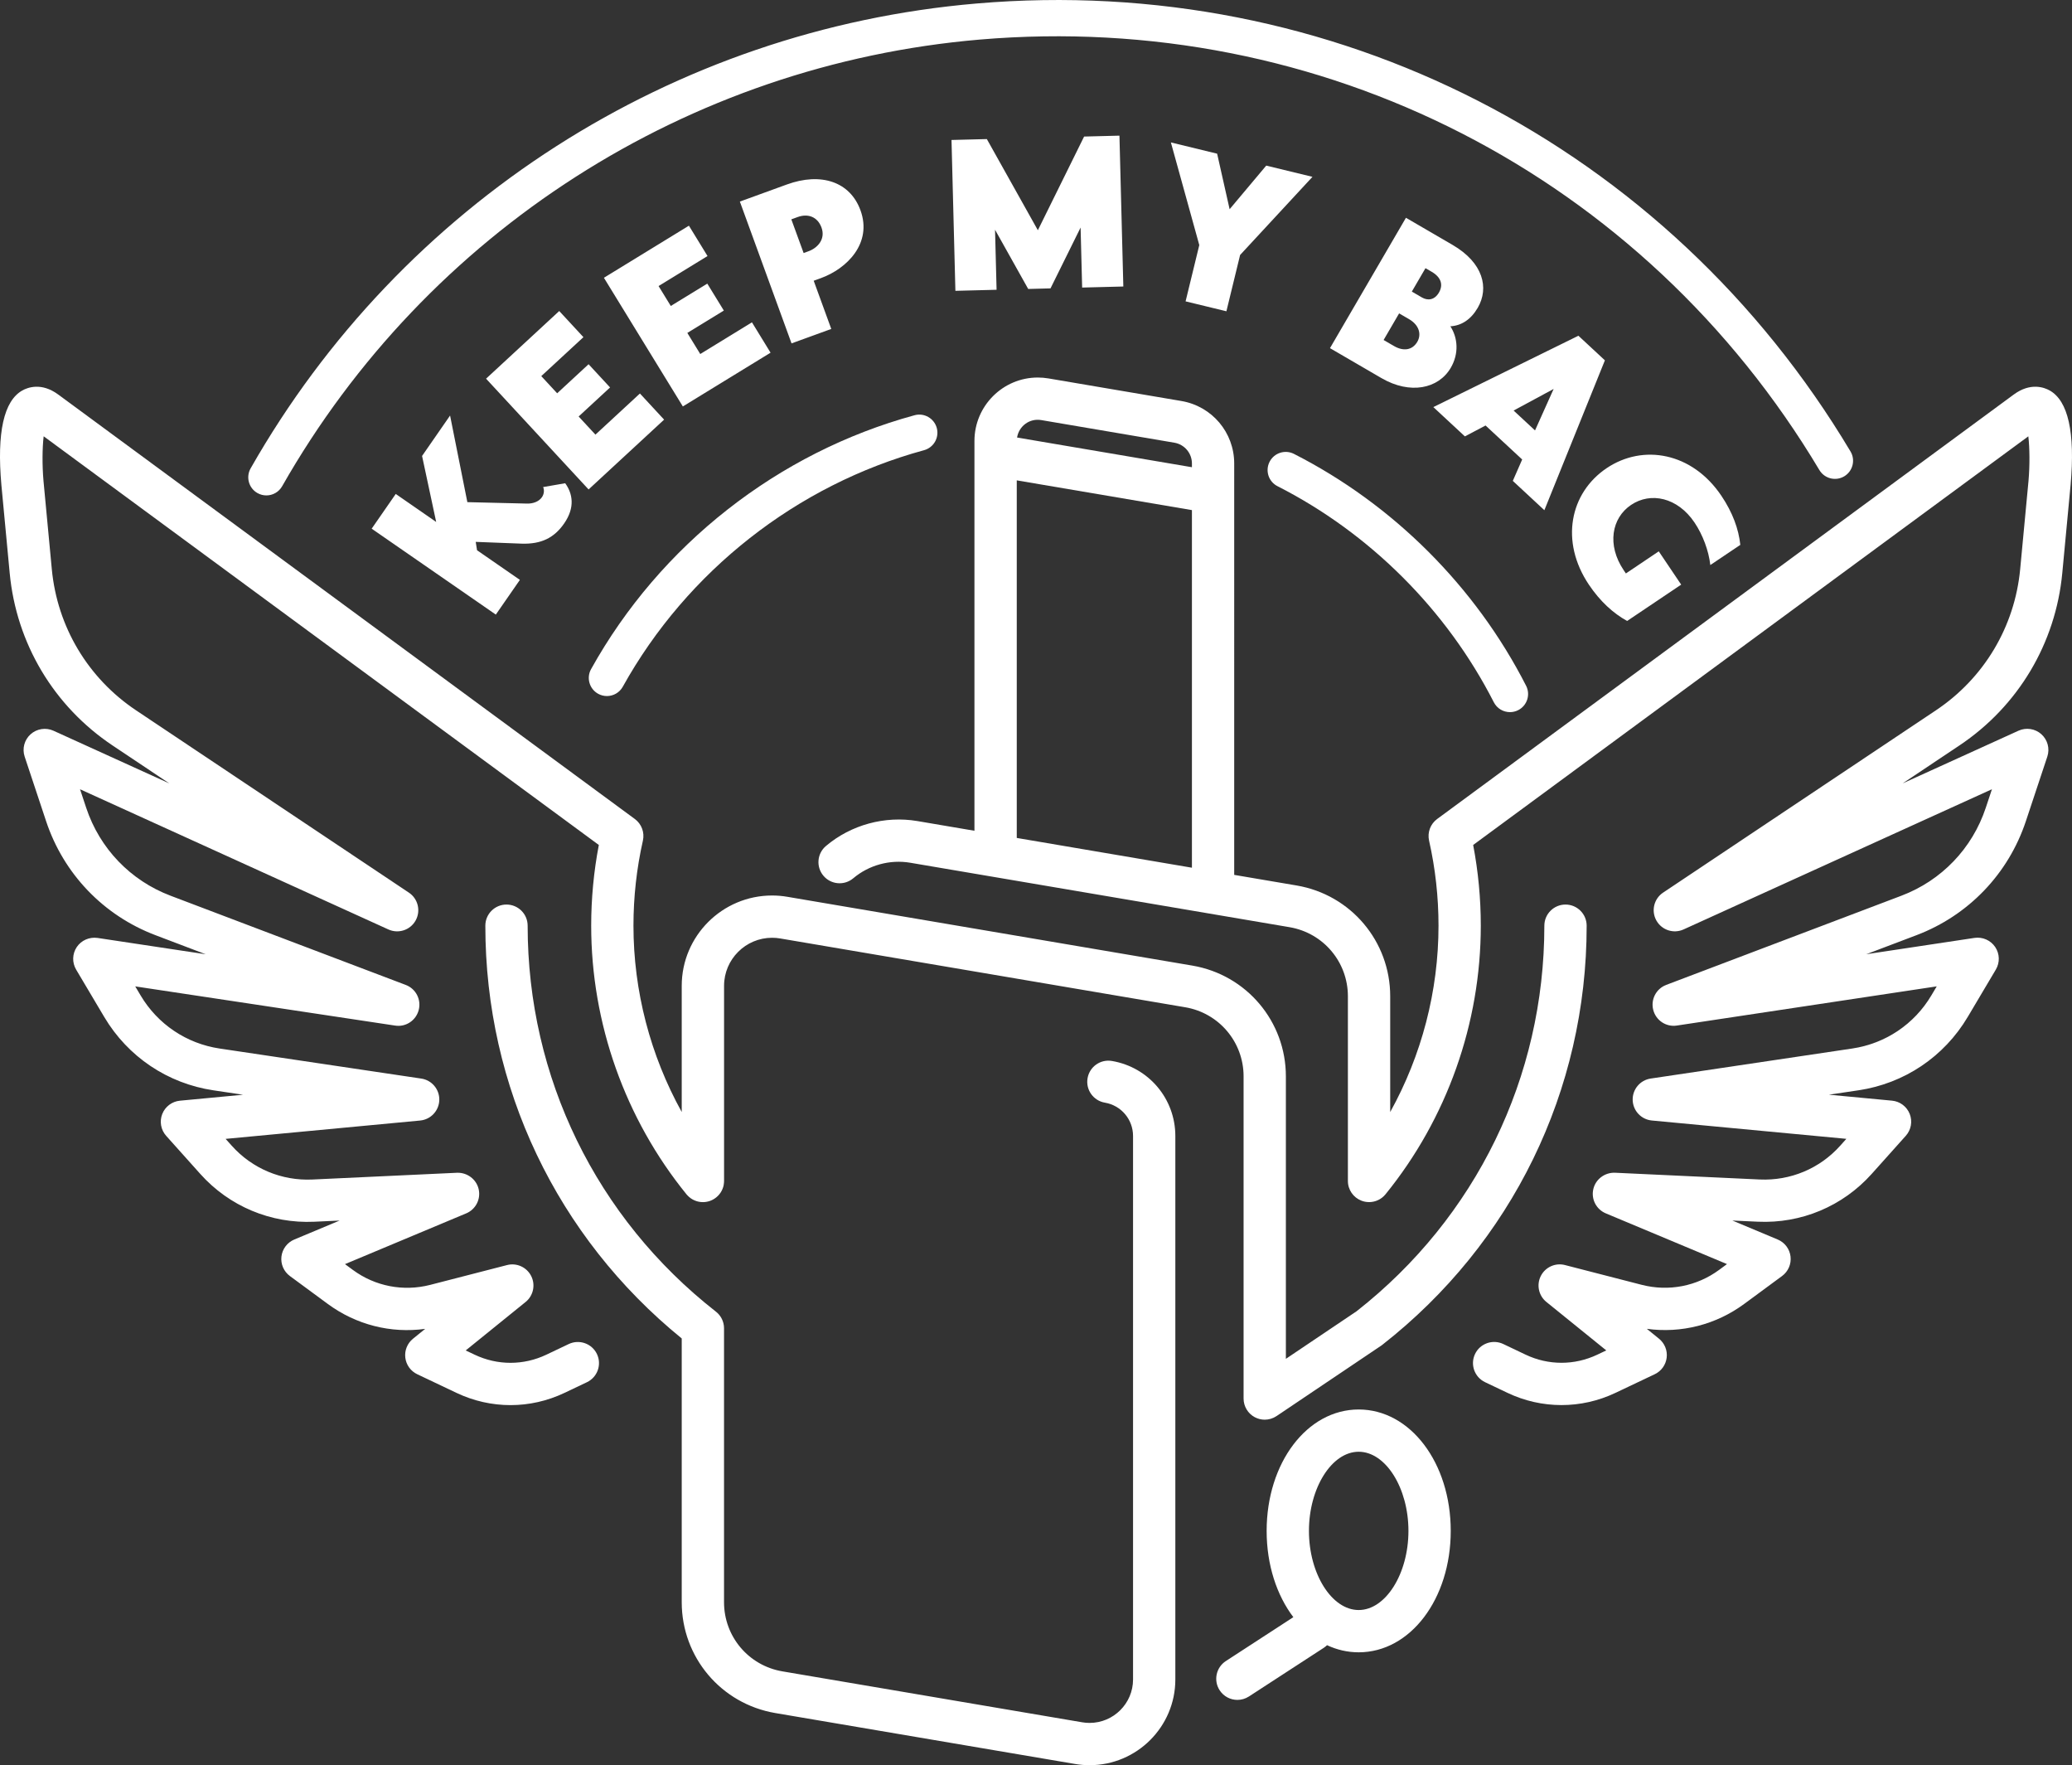 <svg xmlns="http://www.w3.org/2000/svg" width="236" height="201" fill="none" viewBox="0 0 236 201">
    <rect x="0" y="0" width="236" height="201" fill="#333333" stroke="none"/>
    <path fill="#fff" d="M68.126 78.999c.318.176.66.259 1.001.259.726 0 1.43-.382 1.807-1.061 7.322-13.17 19.83-22.986 34.315-26.934 1.1-.3 1.749-1.434 1.449-2.533-.3-1.1-1.443-1.75-2.535-1.447-15.554 4.238-28.98 14.774-36.84 28.91-.553.996-.193 2.251.803 2.806zM145.506 55.361c10.526 5.351 19.275 14.09 24.638 24.602.365.716 1.089 1.126 1.841 1.126.316 0 .636-.073.936-.225 1.016-.518 1.42-1.76.903-2.775-5.755-11.283-15.146-20.66-26.443-26.406-1.016-.518-2.259-.114-2.777.902-.519 1.016-.115 2.258.902 2.776z"/>
    <path fill="#fff" d="M233.455 44.461c-.59-.333-2.168-.95-4.087.462l-65.675 48.333c-.771.568-1.132 1.534-.922 2.467.714 3.16 1.075 6.416 1.075 9.68 0 7.449-1.922 14.771-5.502 21.225v-13.185c0-6.259-4.484-11.566-10.662-12.615l-7.106-1.207V52.78c0-3.533-2.529-6.526-6.015-7.118l-15.131-2.57c-.406-.069-.817-.104-1.224-.104-3.979 0-7.217 3.241-7.217 7.223v44.386l-6.505-1.105c-3.7-.622-7.545.423-10.409 2.84-1.016.857-1.144 2.374-.285 3.39.857 1.015 2.377 1.144 3.394.287 1.79-1.51 4.186-2.161 6.494-1.77l43.196 7.337c3.854.654 6.651 3.963 6.651 7.869v21.03c0 1.015.629 1.881 1.517 2.234.004.001.01.003.014.006.067.026.134.049.203.069l.048.012c.058.016.116.03.175.042l.086.013c.048.007.094.014.142.018.048.005.095.006.145.008.027.001.053.004.079.004h.009c.698-.001 1.391-.305 1.865-.889 7-8.612 10.854-19.474 10.854-30.588 0-3.089-.293-6.172-.869-9.189l63.232-46.532c.155 1.316.177 3.286.021 5.068l-.948 10.05c-.617 6.558-4.116 12.42-9.597 16.081l-31.077 20.76c-1.043.698-1.376 2.076-.765 3.171.611 1.095 1.959 1.54 3.102 1.019l35.121-15.964-.703 2.112c-1.538 4.632-5.039 8.281-9.605 10.012l-26.792 10.157c-1.152.437-1.788 1.669-1.476 2.859.311 1.191 1.47 1.961 2.69 1.77l29.597-4.462-.61 1.027c-1.947 3.283-5.232 5.486-9.007 6.049l-22.962 3.421c-1.204.178-2.084 1.229-2.053 2.445.034 1.217.97 2.217 2.182 2.332l22.156 2.088-.705.788c-2.331 2.604-5.674 3.998-9.164 3.841l-16.492-.77c-1.155-.036-2.205.737-2.462 1.875-.258 1.139.341 2.297 1.418 2.749l13.809 5.779-.896.66c-2.539 1.869-5.75 2.487-8.804 1.704l-8.753-2.255c-1.097-.285-2.243.237-2.753 1.248-.51 1.011-.245 2.24.635 2.953l6.823 5.52-1.03.488c-2.59 1.229-5.562 1.229-8.155-.004l-2.553-1.215c-1.198-.567-2.638-.061-3.21 1.139-.572 1.2-.062 2.636 1.14 3.208l2.553 1.215c1.954.929 4.053 1.393 6.153 1.393 2.093 0 4.188-.461 6.138-1.386l4.486-2.128c.747-.355 1.26-1.068 1.358-1.889.099-.821-.233-1.634-.875-2.155l-1.387-1.124c3.913.535 7.872-.464 11.094-2.838l4.313-3.177c.698-.513 1.065-1.364.962-2.222-.103-.861-.661-1.598-1.462-1.934l-5.163-2.161 2.889.134c4.949.228 9.677-1.754 12.978-5.441l3.887-4.341c.605-.677.779-1.637.447-2.484-.331-.845-1.111-1.433-2.016-1.517l-7.189-.678 3.371-.503c5.216-.774 9.75-3.821 12.441-8.353l3.2-5.392c.475-.799.446-1.801-.074-2.572-.521-.772-1.441-1.17-2.357-1.035l-12.325 1.858 5.712-2.165c5.926-2.247 10.471-6.984 12.469-12.994l2.44-7.343c.301-.91.036-1.91-.677-2.55-.711-.638-1.737-.794-2.608-.399l-13.195 5.999 6.469-4.321c6.692-4.471 10.961-11.626 11.716-19.632l.949-10.065c.526-5.932-.278-9.542-2.389-10.726zm-114.833 3.377l15.133 2.571c1.162.197 2.005 1.196 2.005 2.371v.421l-19.916-3.381c.206-1.274 1.397-2.225 2.778-1.982zm-2.813 6.86l19.951 3.387v40.72l-19.951-3.39V54.699z"/>
    <path fill="#fff" d="M141.644 122.565v36.685c0 .889.491 1.707 1.276 2.125.355.188.745.282 1.132.282.47 0 .94-.139 1.346-.411l11.856-7.977c.009-.006.016-.012.025-.016l.013-.009c.007-.004.011-.01.019-.014.04-.028.081-.056.121-.087 14.8-11.578 23.288-28.977 23.288-47.737 0-1.33-1.079-2.407-2.409-2.407-1.33 0-2.41 1.077-2.41 2.407 0 17.246-7.793 33.243-21.385 43.903l-8.055 5.419v-32.163c0-6.26-4.484-11.567-10.662-12.616l-46.13-7.834c-.566-.097-1.147-.146-1.728-.146-5.675 0-10.292 4.613-10.292 10.283v14.369c-3.577-6.453-5.498-13.772-5.498-21.216 0-3.267.362-6.524 1.075-9.68.212-.933-.15-1.903-.921-2.469L6.63 44.923c-1.918-1.413-3.498-.794-4.086-.462C.435 45.645-.37 49.255.156 55.201l.948 10.052c.753 8.008 5.024 15.163 11.716 19.632l6.468 4.321-13.195-5.998c-.87-.395-1.896-.238-2.608.4-.712.64-.978 1.64-.676 2.548l2.44 7.343c1.996 6.012 6.542 10.748 12.47 12.993l5.71 2.167-12.325-1.859c-.917-.128-1.837.265-2.357 1.035-.52.772-.549 1.773-.074 2.573l3.2 5.391c2.69 4.532 7.224 7.579 12.44 8.354l3.373.502-7.19.679c-.903.084-1.684.673-2.016 1.517-.332.847-.158 1.806.448 2.484l3.887 4.341c3.3 3.687 8.037 5.668 12.978 5.441l2.889-.135-5.164 2.161c-.8.336-1.357 1.073-1.462 1.934-.102.86.266 1.71.962 2.222l4.315 3.177c3.222 2.376 7.181 3.376 11.095 2.839l-1.388 1.123c-.644.521-.974 1.335-.876 2.156.099.822.612 1.534 1.36 1.888l4.483 2.128c1.952.925 4.045 1.388 6.139 1.388 2.099 0 4.198-.466 6.153-1.395l2.552-1.214c1.201-.571 1.713-2.008 1.14-3.208-.572-1.2-2.01-1.705-3.21-1.139l-2.553 1.214c-2.591 1.234-5.563 1.235-8.155.005l-1.03-.488 6.824-5.521c.88-.714 1.144-1.942.635-2.953-.51-1.01-1.658-1.533-2.753-1.248l-8.754 2.256c-3.056.783-6.265.165-8.804-1.704l-.897-.66 13.809-5.78c1.078-.452 1.676-1.61 1.418-2.749-.257-1.137-1.311-1.913-2.462-1.874l-16.492.77c-3.486.158-6.833-1.238-9.164-3.842l-.705-.787 22.156-2.089c1.212-.114 2.148-1.114 2.182-2.332.033-1.216-.848-2.265-2.053-2.445l-22.962-3.42c-3.775-.563-7.058-2.766-9.007-6.049l-.61-1.028 29.597 4.463c1.219.194 2.379-.579 2.69-1.77.312-1.19-.324-2.424-1.476-2.859l-26.79-10.159c-4.567-1.729-8.067-5.379-9.607-10.01l-.701-2.112 35.12 15.964c1.142.518 2.491.077 3.102-1.019.61-1.094.279-2.475-.764-3.172l-31.08-20.762C10.015 77.22 6.517 71.36 5.9 64.802l-.946-10.037c-.158-1.792-.138-3.767.019-5.085l63.233 46.536c-.577 3.014-.87 6.097-.87 9.189 0 11.114 3.854 21.976 10.854 30.588.002.003.005.005.006.008.034.04.068.076.105.115.115.125.243.236.378.33l.037.028c.045.03.09.056.136.082.022.013.044.028.067.039.04.021.078.038.117.057.032.014.064.032.098.045.032.013.065.023.097.036.042.016.082.032.124.045.028.009.055.014.083.022.048.013.095.026.145.036.07.014.14.024.211.032.02.002.042.002.063.005.065.006.131.01.197.01h.007l.062-.002c.057-.002.113-.003.17-.009.031-.003.062-.009.094-.013.046-.006.093-.012.139-.022.036-.007.07-.017.107-.026l.122-.03c.039-.012.075-.026.113-.039.036-.013.072-.025.107-.039l.119-.055.093-.045c.044-.023.086-.051.13-.077.025-.015.05-.028.072-.043.054-.035.105-.074.154-.113l.035-.026c.001-.002.002-.003.004-.003.06-.05.119-.102.175-.157l.006-.004c.055-.055.109-.113.158-.174.028-.032.05-.066.075-.1l.066-.086c.023-.035.043-.071.065-.108.019-.031.039-.062.056-.095.018-.032.03-.064.047-.096.018-.039.039-.078.055-.118.01-.026.018-.052.029-.078.017-.048.036-.096.052-.144l.016-.059c.016-.055.03-.11.042-.168l.003-.023c.016-.087.027-.174.034-.264.005-.06.01-.121.01-.182v-22.233c0-3.017 2.455-5.47 5.474-5.47.308 0 .616.026.917.078l46.133 7.835c3.852.653 6.65 3.963 6.65 7.87z"/>
    <path fill="#fff" d="M126.651 120.811c-1.32-.225-2.556.66-2.779 1.97-.223 1.31.659 2.553 1.97 2.776 1.862.315 3.212 1.913 3.212 3.801v61.88c0 2.727-2.222 4.948-4.952 4.948-.279 0-.559-.024-.83-.07l-34.155-5.8c-3.853-.654-6.65-3.963-6.65-7.87v-31.199c0-.783-.375-1.477-.954-1.915-13.61-10.659-21.414-26.667-21.414-43.926 0-1.33-1.08-2.407-2.41-2.407s-2.409 1.077-2.409 2.407c0 18.368 8.138 35.431 22.369 47.002v30.038c0 6.26 4.484 11.567 10.66 12.616l34.155 5.8c.537.092 1.088.138 1.637.138 5.388 0 9.77-4.379 9.77-9.76v-61.881c.002-4.244-3.036-7.836-7.22-8.548zM154.754 160.495c-5.879 0-10.484 6.074-10.484 13.825 0 3.878 1.154 7.334 3.041 9.823l-7.687 4.998c-1.115.725-1.431 2.216-.705 3.329.462.709 1.233 1.094 2.021 1.094.45 0 .905-.126 1.312-.389l8.525-5.542c.136-.089.261-.19.372-.299 1.12.524 2.333.811 3.605.811 5.879 0 10.484-6.072 10.484-13.824s-4.605-13.826-10.484-13.826zm0 22.836c-3.072 0-5.666-4.126-5.666-9.011 0-4.884 2.594-9.012 5.666-9.012 3.071 0 5.667 4.127 5.667 9.012 0 4.884-2.596 9.011-5.667 9.011zM64.252 59.612c1.277-1.84.968-3.413.124-4.587l-2.513.436c.154.363.105.806-.137 1.155-.345.495-.996.747-1.719.725l-6.775-.162-1.968-9.863-3.19 4.603 1.607 7.514-4.606-3.188-2.741 3.954 14.14 9.783 2.741-3.953-4.88-3.375-.15-.952 5.239.202c2.234.072 3.708-.673 4.828-2.292zM75.641 47.783l-2.754-2.976-5.068 4.684-1.912-2.065 3.58-3.308-2.447-2.644-3.579 3.309-1.81-1.956 4.802-4.435-2.756-2.976-8.334 7.704L67.04 55.733l8.601-7.95zM78.466 25.7l-9.68 5.93 8.99 14.652 9.991-6.121-2.12-3.457-5.887 3.608-1.474-2.402 4.159-2.545-1.884-3.068-4.158 2.544-1.392-2.268 5.576-3.417-2.12-3.457zM98.007 23.945c-1.19-3.27-4.516-4.346-8.387-2.937l-5.35 1.945 5.886 16.148 4.525-1.645-2.001-5.488.824-.3c2.962-1.076 5.87-3.97 4.503-7.723zm-5.907 4.66l-.567.208-1.401-3.836.712-.26c1.196-.436 2.28-.025 2.726 1.198.485 1.337-.474 2.327-1.47 2.69zM119.653 32.837l3.426-6.927.177 6.834 4.691-.12-.443-17.178-4.025.103-5.267 10.668-5.811-10.381-4.025.103.443 17.177 4.691-.12-.176-6.837 3.778 6.744 2.541-.066zM139.687 35.444l1.56-6.409 8.243-8.899-5.267-1.278-4.17 4.965-1.423-6.324-5.267-1.28 3.235 11.688-1.561 6.409 4.65 1.128zM168.313 35.05c1.325-2.275.614-5.139-2.867-7.164l-5.309-3.089-8.653 14.846 5.859 3.409c3.269 1.902 6.5 1.227 7.903-1.177.944-1.62.801-3.418-.051-4.72 1.265-.07 2.341-.773 3.118-2.105zm-6.881 3.869c-.563.967-1.59 1.106-2.662.48l-1.178-.684 1.767-3.031 1.125.654c1.205.7 1.421 1.773.948 2.581zm2.46-5.602c-.502.864-1.279.935-1.934.555l-1.15-.67 1.553-2.665.707.41c1.072.625 1.343 1.48.824 2.37zM182.797 41.03l-3.017-2.8-16.523 8.125 3.594 3.336 2.354-1.24 4.171 3.87-1.068 2.436 3.595 3.338 6.894-17.064zM172.4 46.748l4.559-2.46-2.12 4.724-2.439-2.264zM185.777 57.496c2.236-1.507 5.297-.863 7.225 1.999.948 1.407 1.619 3.216 1.803 4.846l3.417-2.298c-.192-1.804-.872-3.68-2.158-5.59-3.331-4.948-8.922-5.93-13.07-3.143-4.171 2.804-5.341 8.332-2.01 13.28 1.285 1.908 2.77 3.246 4.344 4.119l6.158-4.139-2.553-3.79-3.745 2.518-.254-.378c-1.928-2.863-1.369-5.939.843-7.424z"/>
    <path fill="#fff" d="M29.321 56.143c.323.182.672.269 1.019.269.718 0 1.415-.375 1.796-1.044C48.646 26.365 78.34 7.352 111.57 4.508c38.951-3.322 75.611 15.448 95.656 49.015.585.978 1.851 1.298 2.831.715.979-.585 1.299-1.852.716-2.829C189.909 16.474 151.766-3.086 111.217.4 76.633 3.356 45.73 23.145 28.547 53.33c-.563.99-.217 2.25.774 2.813z"/>
</svg>

